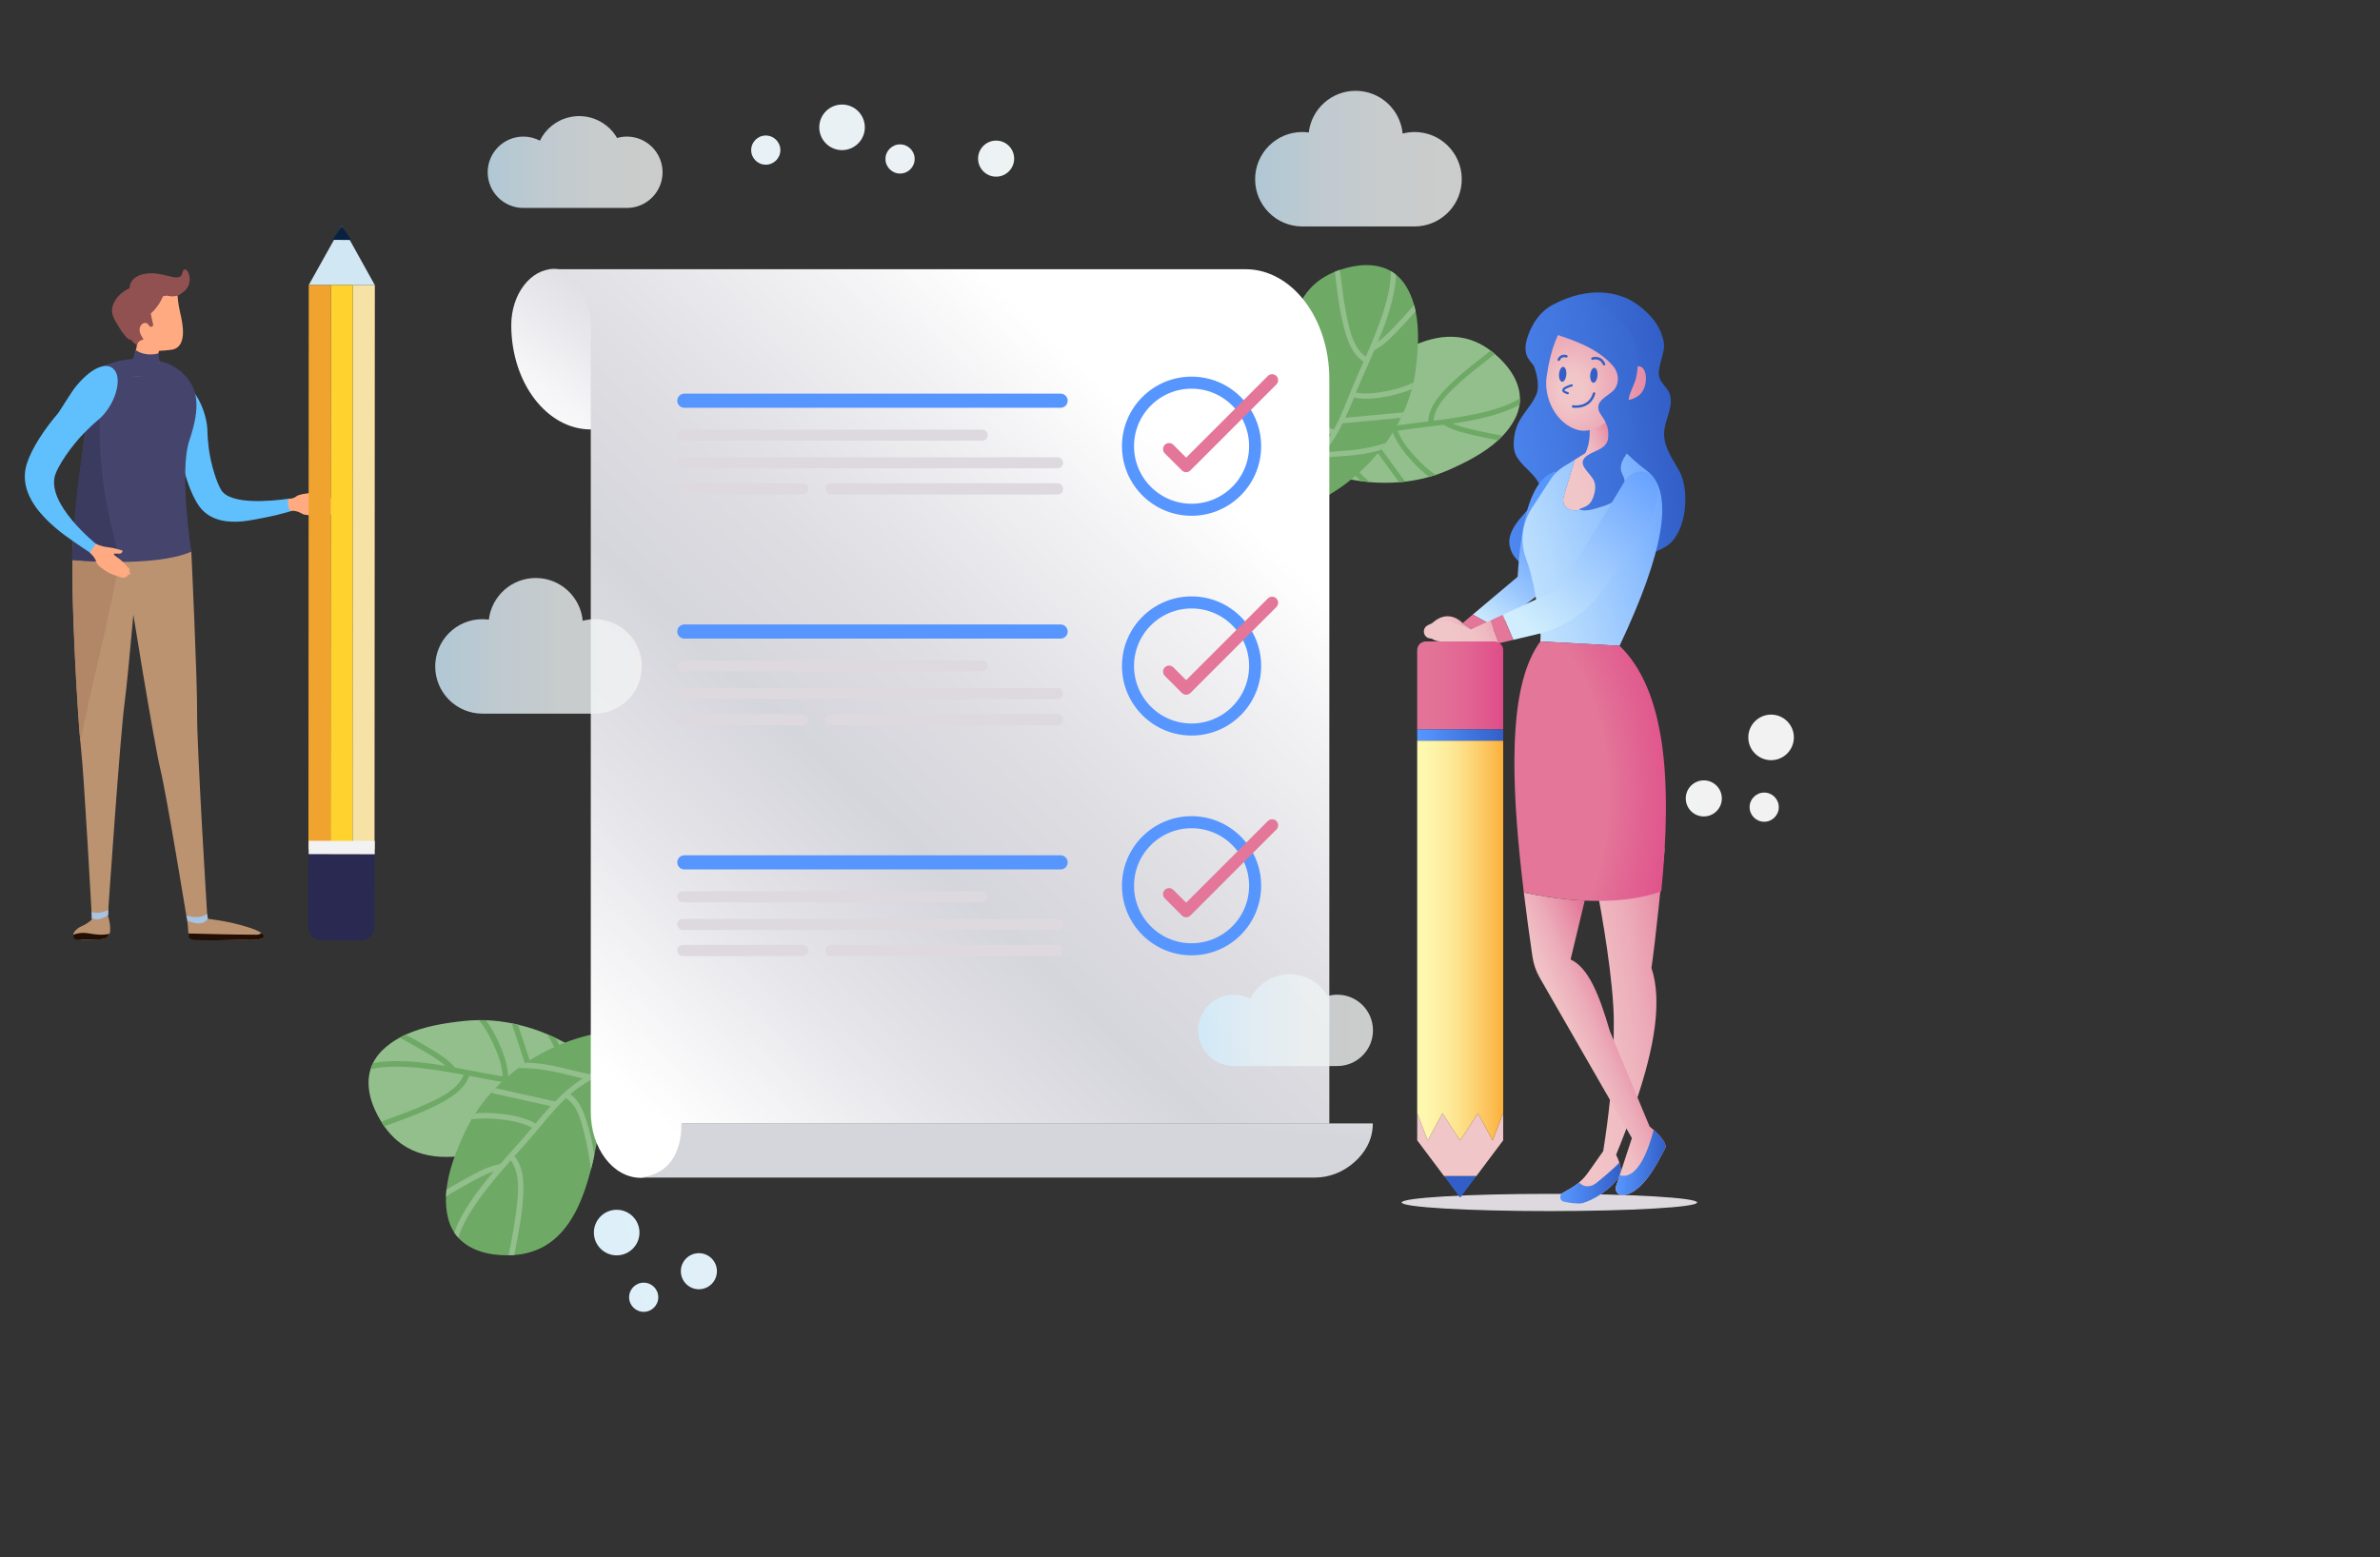 <?xml version="1.0" encoding="utf-8"?>
<!-- Generator: Adobe Illustrator 16.0.0, SVG Export Plug-In . SVG Version: 6.00 Build 0)  -->
<!DOCTYPE svg PUBLIC "-//W3C//DTD SVG 1.1//EN" "http://www.w3.org/Graphics/SVG/1.1/DTD/svg11.dtd">
<svg version="1.1" id="Layer_1" xmlns="http://www.w3.org/2000/svg" xmlns:xlink="http://www.w3.org/1999/xlink" x="0px" y="0px"
	 width="698.965px" height="457.477px" viewBox="0 0 698.965 457.477" enable-background="new 0 0 698.965 457.477"
	 xml:space="preserve">
<rect x="0" y="0" width="698.965" height="457.477" fill="#333333" stroke="none"/>
<g>
	<g>
		<g>
			<path fill="#BC9371" d="M22.856,272.736c0.773-0.627,1.973-0.908,2.763-1.538c0.388-0.31,1.283-0.834,1.323-1.18
				c0.067-0.562,0.103-1.314-0.04-2.53c1.759,0.208,3.279-0.062,4.888-0.747c-0.004,0.477-0.043,1.914-0.04,2.371
				c0.23,1.064,0.372,1.223,0.494,2.284c0.142,1.23,0.35,2.769-0.582,3.76c-0.692,0.736-1.807,0.807-2.817,0.8
				c-1.126-0.007-4.184,0.16-4.544,0.125C23.206,275.975,19.563,275.41,22.856,272.736z"/>
			<path fill="#230E04" d="M32.163,274.331c-0.109,0.3-0.27,0.58-0.501,0.826c-0.692,0.736-1.807,0.807-2.817,0.8
				c-1.126-0.007-5.772,0.126-6.134,0.091c-0.768-0.075-1.194-0.342-1.199-1.434C25.531,273.07,27.349,275.327,32.163,274.331z"/>
			<path fill="#BC9371" d="M40.926,160.192c0,0-3.042,36.628-4.347,46.379c-1.308,9.751-4.787,60.766-4.787,60.766l-2.388,1.373
				l-2.487-0.325c0,0-2.235-40.725-3.133-48.578c-0.896-7.853-3.431-49.676-2.2-62.615
				C22.329,149.342,34.987,133.918,40.926,160.192z"/>
			<path fill="#B28767" d="M23.622,218.215c-0.926-9.852-2.818-42.731-2.259-57.577l13.474,3.666
				C34.74,171.038,25.689,205.876,23.622,218.215z"/>
			<path fill="#BC9371" d="M54.955,270.271c0.438,0.118,0.87,0.207,1.264,0.27c1.619,0.256,3.422-0.036,4.787-0.957
				c0.031,0.219,0.049,0.349,0.049,0.349s5.949,0.57,12.028,2.531c6.079,1.962,6.408,4.087-1.864,3.616
				c-14.899,0.329-15.935,0.376-15.98-3.318C55.229,272.086,55.088,271.195,54.955,270.271z"/>
			<path fill="#230E04" d="M75.449,274.586c0.564,0,0.996-0.203,1.3-0.515c1.934,1.331,0.451,2.348-5.53,2.008
				c-7.396,0.163-12.496,0.335-14.635-0.063c-1.495-0.279-0.97-0.877-1.203-1.783C62.068,274.384,68.75,274.582,75.449,274.586z"/>
			<path fill="#BC9371" d="M56.19,162.068c0,0,1.788,37.819,1.699,47.656c-0.09,9.836,2.959,59.046,2.959,59.046l-3.063,1.426
				l-2.998-0.791c0,0-5.806-35.62-7.667-43.3c-1.861-7.682-8.612-49.063-9.724-56.87C36.284,161.43,47.045,136.73,56.19,162.068z"/>
			<path fill="#A7C4E4" d="M60.844,268.469c0.099,0.66,0.175,1.203,0.2,1.389c-1.287,2.071-3.932,1.487-6.071,0.54
				c-0.034-0.234-0.202-1.145-0.237-1.381C56.844,269.452,59.07,269.827,60.844,268.469z"/>
			<path fill="#A7C4E4" d="M31.792,267.337c0.001,0.123-0.044,1.37-0.042,1.493c0,0-2.18,1.655-4.031,1.159
				c-0.262-0.07-0.519-0.164-0.776-0.252c-0.038-0.355-0.007-1.411-0.04-1.785C28.558,268.452,30.29,268.046,31.792,267.337z"/>
		</g>
		<path fill="#60C0FD" d="M85.351,146.696c-0.012-0.149-0.144-0.256-0.292-0.234c-5.745,0.847-17.378,1.835-20.071-2.464
			c-1.28-2.041-3.048-7.339-3.704-12.493c-0.239-2.004-0.375-4.027-0.366-4.489c0.109-5.279-3.495-13.442-6.935-13.842
			c-3.074-0.357-4.859,5.648-3.475,12.517c0.388,1.931,1.541,4.936,2.573,8.057c0.008,0.033,0.017,0.066,0.024,0.1
			c0.991,5.35,2.82,11.091,5.198,14.585c0.58,0.852,1.279,1.622,2.082,2.27c1.697,1.366,3.792,2.11,5.935,2.404
			c2.222,0.305,4.491,0.164,6.699-0.184c2.101-0.332,7.756-1.404,9.786-2.032c0.594-0.183,2.01-0.535,2.755-0.764
			c0.122-0.037,0.196-0.159,0.178-0.285C85.579,148.793,85.437,147.742,85.351,146.696z"/>
		<path fill="#45446C" d="M23.994,134.525c3.066-22.111,1.119-24.208,5.801-26.762c7.377-3.262,13.974-2.663,19.194-1.086
			c2.228,0.905,3.694,2.033,4.71,2.993c4.548,4.296,5.264,9.843,1.919,19.697c-3.081,9.084,0.572,32.701,0.572,32.701
			c-11.065,4.823-35.022,2.422-35.022,2.422S21.701,151.065,23.994,134.525z"/>
		<path fill="#3B3B60" d="M33.869,159.467c-1.322-5.496-2.622-10.992-3.403-16.598c-0.829-5.95-1.209-11.949-1.225-17.956
			c-0.012-4.044-0.398-8.29-0.08-12.398c-1.874,3.181-3.186,9.106-5.167,22.009c-2.536,16.525-2.826,29.965-2.826,29.965
			s6.428,0.643,14.162,0.594C34.8,163.224,34.321,161.348,33.869,159.467z"/>
		<path fill="#FFAA81" d="M52.156,86.829c0,0,0.054,1.984,0.742,4.954c0.689,2.972,2.41,10.367-2.68,10.989
			c-5.091,0.623-7.543,0.319-8.768-0.89c-1.227-1.208-6.094-8.738-4.161-12.89C39.222,84.841,47.783,77.925,52.156,86.829z"/>
		<path fill="#915151" d="M52.506,83.414c-0.724-0.635-1.859-1.059-2.76-1.382c-0.659-0.237-1.332-0.403-2.011-0.497
			c-2.744-0.555-5.909-0.026-8.119,1.406c-0.692,0.449-1.319,1.055-1.466,1.697c-0.419,0.313-0.815,0.659-1.169,1.06
			c-1.725,1.957-2.17,4.788-1.766,7.365c0.597,3.804,2.948,7.296,6.249,9.279c0.229,0.137,0.479,0.271,0.738,0.308
			c0.451-0.203,0.818-0.497,0.816-1.066c-0.001-0.224-0.041-0.452-0.099-0.68c-0.33-0.137-0.604-0.415-0.709-0.869
			c-0.183-0.787-0.896-1.522-1.121-2.369c-0.233-0.874-0.028-2.116,0.839-2.591c0.376-0.206,0.808-0.295,1.209-0.11
			c0.452,0.209,0.516,0.726,0.89,0.962c0.27,0.17,0.787,0.006,0.905-0.267c0.131-0.308-0.127-0.961-0.181-1.281
			c-0.331-1.966-1.459-4.614,0.394-6.17c0.903-0.76,2.251-1.095,3.386-1.306c0.673-0.124,1.191,0.146,1.855,0.16
			c0.824,0.017,2.378-0.11,2.841-0.943C53.689,85.294,53.15,83.981,52.506,83.414z"/>
		<path fill="#FFAA81" d="M39.182,105.598c0.337-0.883,0.471-1.833,0.72-2.723c0.193-0.692,0.252-1.486,0.613-2.136
			c0.463-0.835,1.415-0.904,2.271-1.094c1.645-0.365,4.102-0.386,4.284,1.4c0.144,1.414-1.355,3.596-0.352,4.875v3.236
			c-2.363,1.008-4.988,1.499-7.537,1.4V105.598z"/>
		<path fill="#45446C" d="M36.662,108.729c0.175-0.35,0.547-0.595,0.835-0.886c0.09-0.091,0.168-0.188,0.24-0.289
			c0.524-0.502,0.88-1.138,1.104-1.795c0.003-0.005,0.008-0.008,0.01-0.013c0.286-0.538,0.902-2.287,1.05-2.871
			c2.739,1.887,6.068,1.165,6.707,0.877c-0.102,0.633,0.563,5.522,0.563,5.522c-2.548,1.023-5.345,1.511-8.062,1.378
			c-0.659-0.032-1.342-0.109-1.869-0.429C36.712,109.903,36.39,109.272,36.662,108.729z"/>
		<path fill="#915151" d="M55.185,79.861c-0.206-0.39-0.585-0.798-1.012-0.688c-0.596,0.153-0.527,1.012-0.796,1.565
			c-0.444,0.915-1.753,0.854-2.744,0.624c-1.666-0.387-3.32-0.858-5.022-1.031c-2.531-0.259-6.377,0.316-7.354,3.144
			c-0.157,0.456-0.199,0.842-0.151,1.171c-2.076,0.916-3.886,2.483-4.761,4.561c-0.316,0.749-0.508,1.563-0.446,2.373
			c0.09,1.195,0.709,2.277,1.315,3.312c0.953,1.634,1.93,3.293,3.32,4.577c0.137,0.125,0.287,0.252,0.471,0.273
			c0.579,0.067,0.7-0.776,0.722-1.358c0.055-1.497,1.034-2.813,2.173-3.787c1.139-0.973,2.467-1.708,3.595-2.695
			c1.153-1.011,3.006-3.386,3.521-5.452c1.449,0.191,2.928,0.466,4.325,0.069c1.33-0.377,2.468-1.379,3.011-2.649
			C55.894,82.597,55.831,81.083,55.185,79.861z"/>
		<path fill="#FFAA81" d="M100.28,148.649c-0.111-0.232-0.418-0.412-0.754-0.554c-0.002-0.016-0.004-0.032-0.007-0.047
			c0.06-0.011,0.121-0.024,0.177-0.052c0.174-0.085,0.288-0.281,0.196-0.47c-0.156-0.329-0.701-0.55-1.171-0.709
			c-0.26-0.157-0.543-0.241-0.814-0.313l-2.047-0.542c-0.077-0.023-0.157-0.044-0.237-0.063l-1.128-0.298
			c0.137-0.288,1.783-0.846,0.704-2.163c-2.155,1.754-6.524,1.199-8.18,2.371c-0.018-0.029-0.474,0.587-1.881,0.702
			c-1.031,0.084-0.523,2.473-0.08,3.207c0.107,0.177,0.208,0.354,0.415,0.343c2.148-0.104,3.265,0.991,3.813,1.106
			c1.65,0.344,4.836,0.45,7.4,0.06c0.735-0.034,1.466-0.148,2.158-0.392c0.145-0.05,0.291-0.108,0.398-0.217
			c0.136-0.138,0.179-0.359,0.033-0.508c-0.019-0.019-0.045-0.031-0.066-0.047c0.041-0.001,0.084-0.001,0.126-0.003
			c0.15-0.01,0.309-0.027,0.44-0.102c0.169-0.095,0.271-0.297,0.17-0.48c-0.061-0.108-0.167-0.202-0.297-0.284
			c0.148-0.001,0.301-0.01,0.435-0.076C100.259,149.033,100.372,148.837,100.28,148.649z"/>
		<path fill="#60C0FD" d="M33.929,109.154c1.981,3.429-0.837,10.979-5.535,14.565c-0.411,0.313-2.091,1.852-3.685,3.468c0,0,0,0,0,0
			c-4.069,4.201-7.513,9.519-8.434,12.115c-3.059,8.62,12.186,20.71,12.186,20.71s0.711,0.68,1.462,1.802
			c0.96,1.433,0.948,3.414-0.202,2.683c-1.622-1.029-3.729-2.393-5.687-3.756c-4.164-2.901-19.947-12.43-16.17-24.46
			c1.453-4.631,5.263-10.336,9.291-14.988c2.047-3.14,3.911-6.317,5.346-8.031C27.58,107.2,32.161,106.092,33.929,109.154z"/>
		<path fill="#FFAA81" d="M28.155,159.73c0,0,1.28,0.773,3.359,0.998c2.081,0.225,4.087,0.892,4.498,1.048
			c0,0-0.109,0.618-0.487,0.788c-0.379,0.17-2.092,0.054-2.092,0.054s0.025,0.185,0.115,0.46c2.611,1.813,3.515,2.853,3.81,3.408
			c0.33,0.252,0.608,0.519,0.715,0.729c0.099,0.194,0.04,0.482-0.166,0.548c0.155,0.178,0.267,0.394,0.324,0.624
			c0.021,0.088,0.034,0.183,0.001,0.267c-0.086,0.22-0.543,0.18-0.775,0.141c0.101,0.177,0.113,0.452-0.074,0.531
			c-0.188,0.079-0.402,0.046-0.604,0.014c0.145,0.166,0.048,0.409-0.325,0.402c-0.485-0.008-1.291-0.227-1.64-0.387
			c-0.187-0.086-0.577-0.176-0.907-0.309c-0.756-0.211-1.519-0.528-2.086-0.858c-1.233-0.72-3.262-1.992-3.6-3.25
			c-0.339-1.258-1.845-2.583-1.845-2.583L28.155,159.73z"/>
	</g>
	<g>
		<polygon fill="#D1E7F4" points="110.085,83.766 100.402,66.333 90.67,83.733 		"/>
		<polygon fill="#092140" points="103.152,70.489 100.402,66.333 97.639,70.479 		"/>
		<path fill="#292951" d="M94.56,244.483l11.471,0.02c2.185,0.004,3.968,1.794,3.966,3.978l-0.041,23.815
			c-0.004,2.185-1.793,3.969-3.979,3.965l-11.472-0.02c-2.184-0.004-3.968-1.794-3.964-3.978l0.041-23.815
			C90.584,246.263,92.375,244.479,94.56,244.483z"/>
		<polygon fill="#F7E2A6" points="103.613,83.755 103.522,249.498 109.993,249.508 110.085,83.766 		"/>
		<polygon fill="#FFD22E" points="97.142,83.744 97.052,249.487 103.522,249.498 103.613,83.755 		"/>
		<polygon fill="#F0A32F" points="90.67,83.733 90.579,249.476 97.052,249.487 97.142,83.744 		"/>
		
			<rect x="90.581" y="247.049" transform="matrix(-1 -0.002 0.002 -1 200.143 498.186)" fill="#F2F2F2" width="19.414" height="3.915"/>
	</g>
</g>
<g>
	<g>
		<g>
			<g>
				<path fill="#92BF8C" d="M371.127,128.458l3.196-2.848l1.528-1.36l5.114-4.553c2.236,0.016,4.325-0.355,6.309-0.998
					c0.714-0.234,1.419-0.502,2.107-0.802c4.701-2.036,8.841-5.481,13.016-8.619c1.116-0.837,2.236-1.655,3.37-2.414
					c0.017-0.012,0.037-0.026,0.055-0.038c6.951-4.658,15.481-9.329,24.146-7.49c2.855,0.606,5.5,1.916,7.819,3.671
					c0.146,0.109,0.289,0.22,0.43,0.334c0.271,0.215,0.54,0.435,0.804,0.659c4.072,3.462,7.257,7.982,7.36,12.954
					c0.017,0.625-0.018,1.261-0.111,1.899c-0.192,1.407-0.645,2.836-1.402,4.283c-0.938,1.793-2.144,3.409-3.532,4.871
					c-0.433,0.461-0.887,0.904-1.354,1.333c-4.132,3.785-9.482,6.483-14.38,8.662c-1.277,0.567-2.576,1.07-3.903,1.504
					c-0.625,0.212-1.263,0.406-1.901,0.584c-2.328,0.655-4.717,1.12-7.132,1.407c-0.595,0.069-1.194,0.128-1.79,0.175
					c-2.858,0.23-5.748,0.216-8.629-0.035c-0.869-0.075-1.734-0.172-2.602-0.292C389.068,139.913,378.825,135.377,371.127,128.458z"
					/>
			</g>
			<path fill="#6EAA66" d="M374.323,125.61l1.528-1.36c2.001,0.233,4.008,0.423,6.015,0.628c0.028-0.141,0.101-0.28,0.235-0.403
				c1.782-1.628,3.901-3.543,5.173-5.776c0.714-0.234,1.419-0.502,2.107-0.802c-1.048,2.791-3.468,5.184-5.629,7.175
				c2.498,0.267,4.994,0.573,7.475,1.018c1.685,0.3,3.366,0.433,5.039,0.45c-0.945-3.368,0.772-7.181,2.18-10.159
				c1.158-2.454,2.517-4.801,3.951-7.103c1.116-0.837,2.236-1.655,3.37-2.414c-0.019,0.041-0.039,0.084-0.067,0.125
				c-1.876,2.895-3.718,5.814-5.278,8.89c-1.497,2.944-3.636,7.046-2.607,10.44c0.024,0.071,0.032,0.135,0.036,0.198
				c4.558-0.144,9.088-1.045,13.64-1.697c2.649-0.38,5.313-0.696,7.971-1.022c0.081-4.957,4.768-9.37,8.1-12.456
				c3.237-2.995,6.794-5.587,10.227-8.335c0.146,0.109,0.289,0.22,0.43,0.334c0.271,0.215,0.54,0.435,0.804,0.659
				c-3.118,2.499-6.352,4.855-9.338,7.519c-3.279,2.921-8.37,7.243-8.655,12.084c1.397-0.178,2.793-0.359,4.187-0.562
				c5.16-0.757,10.375-1.646,15.319-3.338c1.835-0.629,4.075-1.467,5.848-2.75c0.017,0.625-0.018,1.261-0.111,1.899
				c-1.607,0.96-3.397,1.667-4.984,2.228c-4.756,1.68-9.69,2.626-14.671,3.341c2.489,1.096,5.333,1.644,7.906,2.227
				c2.26,0.512,4.529,0.975,6.814,1.358c-0.433,0.461-0.887,0.904-1.354,1.333c-1.976-0.353-3.942-0.756-5.894-1.198
				c-3.313-0.749-6.986-1.47-9.938-3.24c-0.058-0.036-0.107-0.079-0.152-0.121c-1.15,0.148-2.304,0.29-3.454,0.428
				c-0.071,0.02-0.146,0.03-0.225,0.028c-3.194,0.387-6.388,0.764-9.545,1.259c-0.099,0.017-0.193,0.031-0.289,0.046
				c1.118,3.014,3.306,5.692,5.468,8.008c1.687,1.803,3.59,3.629,5.745,4.955c-0.625,0.212-1.263,0.406-1.901,0.584
				c-1.83-1.292-3.479-2.87-4.974-4.47c-2.39-2.562-4.701-5.501-5.896-8.837c-2.147,0.333-4.264,0.64-6.372,0.859
				c3.359,4.625,6.719,9.25,10.11,13.854c-0.595,0.069-1.194,0.128-1.79,0.175c-3.387-4.609-6.752-9.234-10.11-13.864
				c-3.337,0.261-6.676,0.253-10.112-0.274c1.683,2.296,3.238,4.683,4.955,6.955c1.977,2.611,4.188,4.995,6.639,7.148
				c-0.869-0.075-1.734-0.172-2.602-0.292c-1.734-1.653-3.352-3.427-4.832-5.349c-2.104-2.732-3.95-5.651-6.04-8.397
				c-0.095-0.125-0.142-0.255-0.16-0.385C383.876,126.466,379.078,126.176,374.323,125.61z"/>
		</g>
		<g>
			<g>
				<path fill="#6EAA66" d="M379.71,150.124l-0.808-4.204l-0.385-2.009l-1.289-6.725c1.16-1.912,1.911-3.896,2.376-5.928
					c0.165-0.733,0.296-1.476,0.391-2.221c0.661-5.08-0.176-10.4-0.731-15.594c-0.147-1.387-0.275-2.768-0.346-4.13
					c-0.001-0.021-0.003-0.045-0.004-0.066c-0.438-8.357-0.077-18.075,5.94-24.573c1.984-2.142,4.465-3.742,7.16-4.834
					c0.168-0.07,0.337-0.136,0.507-0.198c0.322-0.122,0.649-0.24,0.978-0.353c5.06-1.723,10.573-2.141,14.896,0.318
					c0.545,0.306,1.073,0.661,1.574,1.069c1.109,0.886,2.104,2.006,2.959,3.398c1.06,1.725,1.829,3.588,2.372,5.53
					c0.174,0.607,0.322,1.225,0.45,1.846c1.134,5.488,0.708,11.465,0.069,16.787c-0.167,1.387-0.401,2.76-0.708,4.122
					c-0.139,0.646-0.299,1.292-0.474,1.932c-0.631,2.334-1.455,4.624-2.447,6.845c-0.245,0.546-0.502,1.09-0.767,1.627
					c-1.267,2.572-2.761,5.046-4.452,7.392c-0.51,0.708-1.037,1.401-1.584,2.084C398.74,140.587,389.597,147.059,379.71,150.124z"/>
			</g>
			<path fill="#92BF8C" d="M378.902,145.919l-0.385-2.009c1.227-1.598,2.418-3.225,3.622-4.843
				c-0.106-0.096-0.189-0.229-0.226-0.409c-0.485-2.365-1.044-5.166-2.31-7.402c0.165-0.733,0.296-1.476,0.391-2.221
				c1.859,2.33,2.675,5.635,3.277,8.51c1.51-2.008,3.052-3.995,4.704-5.896c1.121-1.293,2.097-2.669,2.969-4.097
				c-3.377-0.914-5.771-4.344-7.607-7.078c-1.513-2.252-2.833-4.621-4.074-7.033c-0.147-1.387-0.275-2.768-0.346-4.13
				c0.025,0.037,0.052,0.077,0.073,0.122c1.523,3.094,3.087,6.172,4.929,9.089c1.761,2.793,4.188,6.732,7.629,7.589
				c0.074,0.015,0.133,0.041,0.189,0.071c2.212-3.988,3.759-8.339,5.532-12.583c1.031-2.47,2.125-4.918,3.207-7.368
				c-4.215-2.61-5.604-8.896-6.546-13.339c-0.913-4.314-1.315-8.697-1.917-13.053c0.168-0.07,0.337-0.136,0.507-0.198
				c0.322-0.122,0.649-0.24,0.978-0.353c0.548,3.958,0.914,7.943,1.671,11.872c0.829,4.313,1.932,10.899,5.942,13.625
				c0.563-1.292,1.123-2.583,1.662-3.883c1.995-4.819,3.904-9.753,4.984-14.866c0.4-1.898,0.828-4.251,0.636-6.43
				c0.545,0.306,1.073,0.661,1.574,1.069c0.001,1.872-0.311,3.771-0.642,5.421c-0.995,4.946-2.711,9.667-4.649,14.311
				c2.217-1.576,4.145-3.737,5.965-5.648c1.597-1.678,3.157-3.39,4.657-5.155c0.174,0.607,0.322,1.225,0.45,1.846
				c-1.314,1.516-2.669,2.998-4.049,4.447c-2.34,2.462-4.842,5.246-7.874,6.874c-0.06,0.031-0.122,0.052-0.182,0.069
				c-0.463,1.064-0.932,2.126-1.402,3.185c-0.02,0.071-0.05,0.142-0.091,0.208c-1.305,2.941-2.617,5.876-3.811,8.842
				c-0.036,0.093-0.072,0.183-0.109,0.272c3.162,0.583,6.582,0.078,9.68-0.592c2.412-0.524,4.955-1.223,7.199-2.395
				c-0.139,0.646-0.299,1.292-0.474,1.932c-2.048,0.909-4.247,1.517-6.388,1.98c-3.424,0.74-7.133,1.218-10.609,0.535
				c-0.815,2.016-1.636,3.99-2.528,5.913c5.693-0.515,11.387-1.029,17.078-1.583c-0.245,0.546-0.502,1.09-0.767,1.627
				c-5.693,0.546-11.39,1.065-17.087,1.577c-1.485,2.999-3.203,5.862-5.417,8.543c2.834-0.269,5.681-0.381,8.512-0.692
				c3.255-0.359,6.436-1.037,9.54-2.037c-0.51,0.708-1.037,1.401-1.584,2.084c-2.309,0.643-4.66,1.122-7.069,1.408
				c-3.424,0.408-6.877,0.497-10.306,0.884c-0.155,0.017-0.292-0.009-0.413-0.06C384.532,138.155,381.825,142.126,378.902,145.919z"
				/>
		</g>
	</g>
	<g>
		<g>
			<g>
				<path fill="#92BF8C" d="M187.481,326.934l-4.101,1.813l-1.96,0.865l-6.56,2.895c-2.224-0.732-4.425-1.033-6.608-1.031
					c-0.786,0.004-1.575,0.045-2.358,0.123c-5.338,0.52-10.571,2.623-15.74,4.41c-1.381,0.477-2.761,0.932-4.134,1.324
					c-0.021,0.006-0.045,0.014-0.066,0.02c-8.425,2.41-18.427,4.324-26.472-0.291c-2.651-1.521-4.866-3.676-6.615-6.17
					c-0.109-0.154-0.217-0.313-0.32-0.471c-0.2-0.301-0.398-0.605-0.59-0.914c-2.946-4.759-4.668-10.288-3.175-15.275
					c0.184-0.629,0.423-1.251,0.721-1.857c0.645-1.341,1.554-2.619,2.773-3.819c1.511-1.486,3.231-2.709,5.086-3.719
					c0.578-0.321,1.174-0.617,1.777-0.894c5.334-2.446,11.534-3.416,17.114-4.015c1.455-0.155,2.911-0.239,4.373-0.245
					c0.691-0.011,1.389,0,2.083,0.028c2.53,0.096,5.061,0.398,7.561,0.889c0.614,0.123,1.23,0.257,1.84,0.401
					c2.923,0.688,5.798,1.631,8.589,2.806c0.842,0.354,1.673,0.729,2.499,1.127C173.279,309.756,182.031,317.566,187.481,326.934z"
					/>
			</g>
			<path fill="#6EAA66" d="M183.381,328.747l-1.96,0.865c-1.919-0.875-3.858-1.709-5.792-2.559c-0.073,0.131-0.19,0.248-0.364,0.326
				c-2.3,1.051-5.026,2.279-7.012,4.096c-0.786,0.004-1.575,0.045-2.358,0.123c1.941-2.445,5.123-4.053,7.915-5.344
				c-2.403-1.068-4.793-2.175-7.123-3.415c-1.582-0.841-3.216-1.513-4.877-2.066c-0.14,3.66-3.077,6.909-5.436,9.424
				c-1.943,2.074-4.051,3.977-6.22,5.811c-1.381,0.477-2.761,0.932-4.134,1.324c0.031-0.035,0.066-0.072,0.107-0.104
				c2.799-2.283,5.572-4.602,8.116-7.166c2.438-2.453,5.886-5.854,5.952-9.568c-0.002-0.079,0.011-0.145,0.027-0.209
				c-4.589-1.32-9.394-1.877-14.14-2.689c-2.763-0.473-5.519-1.013-8.272-1.541c-1.673,4.913-7.762,7.808-12.073,9.812
				c-4.188,1.947-8.566,3.387-12.871,5.023c-0.109-0.154-0.217-0.313-0.32-0.471c-0.2-0.301-0.398-0.605-0.59-0.914
				c3.911-1.49,7.891-2.799,11.723-4.496c4.206-1.858,10.669-4.53,12.508-9.264c-1.45-0.271-2.898-0.539-4.353-0.785
				c-5.387-0.902-10.87-1.691-16.342-1.594c-2.03,0.038-4.532,0.154-6.711,0.863c0.184-0.629,0.423-1.251,0.721-1.857
				c1.911-0.441,3.922-0.57,5.684-0.619c5.28-0.147,10.501,0.495,15.695,1.382c-2.129-1.892-4.787-3.351-7.165-4.76
				c-2.087-1.235-4.201-2.426-6.354-3.541c0.578-0.321,1.174-0.617,1.777-0.894c1.855,0.985,3.687,2.02,5.489,3.087
				c3.063,1.81,6.491,3.708,8.864,6.42c0.046,0.055,0.082,0.113,0.113,0.17c1.194,0.222,2.389,0.451,3.579,0.683
				c0.078,0.003,0.156,0.018,0.233,0.044c3.308,0.641,6.611,1.29,9.918,1.812c0.104,0.015,0.203,0.03,0.303,0.047
				c-0.146-3.363-1.466-6.734-2.878-9.738c-1.102-2.338-2.412-4.77-4.135-6.783c0.691-0.011,1.389,0,2.083,0.028
				c1.409,1.876,2.546,3.979,3.521,6.053c1.559,3.321,2.918,6.993,3.038,10.702c2.248,0.358,4.456,0.731,6.628,1.19
				c-1.863-5.689-3.726-11.378-5.627-17.057c0.614,0.123,1.23,0.257,1.84,0.401c1.896,5.682,3.763,11.372,5.624,17.065
				c3.409,0.812,6.734,1.892,9.991,3.521c-0.94-2.828-1.724-5.707-2.706-8.523c-1.131-3.237-2.57-6.323-4.32-9.257
				c0.842,0.354,1.673,0.729,2.499,1.127c1.198,2.205,2.24,4.492,3.099,6.884c1.22,3.398,2.122,6.9,3.323,10.309
				c0.053,0.154,0.059,0.3,0.035,0.436C174.136,324.826,178.823,326.655,183.381,328.747z"/>
		</g>
		<g>
			<g>
				<path fill="#6EAA66" d="M185.886,302.585l-0.545,4.449l-0.262,2.126l-0.876,7.117c-1.77,1.533-3.155,3.269-4.271,5.146
					c-0.4,0.678-0.77,1.376-1.104,2.088c-2.29,4.851-3.164,10.423-4.279,15.777c-0.299,1.43-0.615,2.848-0.981,4.229
					c-0.006,0.021-0.012,0.045-0.018,0.066c-2.247,8.471-5.729,18.041-13.813,22.584c-2.666,1.496-5.651,2.295-8.688,2.518
					c-0.19,0.016-0.38,0.027-0.569,0.035c-0.36,0.018-0.725,0.031-1.088,0.037c-5.596,0.092-11.226-1.264-14.743-5.102
					c-0.445-0.48-0.857-1.004-1.226-1.57c-0.821-1.24-1.453-2.678-1.858-4.338c-0.502-2.061-0.67-4.164-0.588-6.273
					c0.021-0.662,0.072-1.324,0.144-1.984c0.634-5.834,2.978-11.656,5.323-16.754c0.612-1.33,1.287-2.623,2.03-3.881
					c0.346-0.6,0.713-1.193,1.093-1.773c1.378-2.125,2.936-4.142,4.637-6.038c0.42-0.465,0.851-0.926,1.288-1.375
					c2.088-2.156,4.371-4.143,6.811-5.938c0.735-0.541,1.483-1.063,2.248-1.568C163.856,305.977,175.048,302.464,185.886,302.585z"
					/>
			</g>
			<path fill="#92BF8C" d="M185.341,307.034l-0.262,2.126c-1.735,1.199-3.445,2.438-5.165,3.664c0.075,0.13,0.114,0.289,0.093,0.479
				c-0.275,2.513-0.619,5.483-0.075,8.119c-0.4,0.678-0.77,1.376-1.104,2.088c-1.104-2.919-0.855-6.476-0.533-9.535
				c-2.148,1.517-4.323,3.002-6.582,4.367c-1.532,0.928-2.946,1.986-4.274,3.129c3.072,1.996,4.356,6.183,5.309,9.498
				c0.784,2.73,1.339,5.516,1.802,8.318c-0.299,1.43-0.615,2.848-0.981,4.229c-0.015-0.045-0.027-0.094-0.034-0.145
				c-0.525-3.574-1.095-7.143-1.993-10.643c-0.858-3.35-2.012-8.054-5.166-10.014c-0.069-0.038-0.119-0.083-0.166-0.131
				c-3.485,3.264-6.426,7.104-9.556,10.764c-1.821,2.131-3.697,4.219-5.563,6.313c3.362,3.955,2.728,10.666,2.239,15.396
				c-0.476,4.594-1.481,9.092-2.281,13.627c-0.19,0.016-0.38,0.027-0.569,0.035c-0.36,0.018-0.725,0.031-1.088,0.037
				c0.726-4.121,1.641-8.211,2.147-12.369c0.561-4.564,1.576-11.484-1.545-15.488c-0.977,1.105-1.949,2.213-2.904,3.334
				c-3.536,4.164-7.023,8.469-9.743,13.217c-1.008,1.764-2.191,3.971-2.698,6.205c-0.445-0.48-0.857-1.004-1.226-1.57
				c0.601-1.867,1.521-3.66,2.38-5.197c2.58-4.609,5.808-8.766,9.23-12.771c-2.715,0.859-5.33,2.395-7.758,3.715
				c-2.131,1.158-4.236,2.363-6.299,3.643c0.021-0.662,0.072-1.324,0.144-1.984c1.798-1.09,3.624-2.131,5.464-3.133
				c3.124-1.701,6.512-3.674,10.056-4.32c0.07-0.012,0.14-0.014,0.204-0.012c0.803-0.912,1.611-1.818,2.421-2.723
				c0.042-0.066,0.095-0.127,0.157-0.178c2.245-2.514,4.496-5.018,6.638-7.59c0.065-0.08,0.131-0.158,0.195-0.234
				c-2.963-1.598-6.534-2.193-9.837-2.52c-2.572-0.252-5.332-0.373-7.944,0.074c0.346-0.6,0.713-1.193,1.093-1.773
				c2.333-0.25,4.72-0.148,7.002,0.076c3.65,0.363,7.5,1.078,10.746,2.877c1.46-1.748,2.912-3.451,4.419-5.083
				c-5.84-1.315-11.68-2.631-17.53-3.908c0.42-0.465,0.851-0.926,1.288-1.375c5.85,1.284,11.693,2.597,17.536,3.916
				c2.443-2.512,5.075-4.813,8.143-6.774c-2.91-0.643-5.784-1.445-8.705-2.045c-3.359-0.688-6.747-1.033-10.163-1.034
				c0.735-0.541,1.483-1.063,2.248-1.568c2.508,0.101,5.006,0.379,7.499,0.867c3.543,0.693,7.014,1.714,10.555,2.43
				c0.161,0.032,0.288,0.103,0.393,0.191C177.235,312.964,181.209,309.876,185.341,307.034z"/>
		</g>
	</g>
</g>
<g>
	<linearGradient id="SVGID_1_" gradientUnits="userSpaceOnUse" x1="185.318" y1="77.891" x2="146.883" y2="128.152">
		<stop  offset="0.008" style="stop-color:#D5D5DC"/>
		<stop  offset="0.131" style="stop-color:#DCDCE2"/>
		<stop  offset="0.674" style="stop-color:#F5F5F7"/>
		<stop  offset="1" style="stop-color:#FFFFFF"/>
	</linearGradient>
	<path fill="url(#SVGID_1_)" d="M175.317,126.152h-1.831c-12.889,0-23.336-13.712-23.336-30.627l0,0
		c0-9.083,5.662-16.516,12.584-16.516l0,0c6.921,0,12.583,7.432,12.583,16.516V126.152z"/>
	<linearGradient id="SVGID_2_" gradientUnits="userSpaceOnUse" x1="167.908" y1="318.925" x2="343.988" y2="132.092">
		<stop  offset="0.038" style="stop-color:#FFFFFF"/>
		<stop  offset="0.3" style="stop-color:#E2E2E7"/>
		<stop  offset="0.468" style="stop-color:#D5D5DC"/>
		<stop  offset="0.629" style="stop-color:#DDDDE2"/>
		<stop  offset="0.876" style="stop-color:#F2F2F4"/>
		<stop  offset="1" style="stop-color:#FFFFFF"/>
	</linearGradient>
	<path fill="url(#SVGID_2_)" d="M390.402,330.102H200.371c0,0,1.126,14.693-12.175,15.914c-8.109,0-14.693-8.633-14.693-19.285
		V95.62c0-4.546-1.42-8.678-3.701-11.672c-2.28-2.994-5.43-4.858-8.893-4.858h204.899c13.588,0,24.594,14.455,24.594,32.279V330.102
		z"/>
	<linearGradient id="SVGID_3_" gradientUnits="userSpaceOnUse" x1="296.838" y1="325.685" x2="306.798" y2="228.707">
		<stop  offset="0.008" style="stop-color:#D5D5DC"/>
		<stop  offset="0.131" style="stop-color:#DCDCE2"/>
		<stop  offset="0.674" style="stop-color:#F5F5F7"/>
		<stop  offset="1" style="stop-color:#FFFFFF"/>
	</linearGradient>
	<path fill="url(#SVGID_3_)" d="M403.17,330.02c0,5.086-2.5,8.768-5.313,11.301c-3.435,3.092-7.55,4.613-11.714,4.613H187.901
		c13.301-1.221,12.174-15.914,12.174-15.914H403.17z"/>
	<g>
		<g>
			<path fill="#5796FF" d="M311.487,119.796H200.979c-1.143,0-2.077-0.934-2.077-2.076l0,0c0-1.142,0.935-2.077,2.077-2.077h110.509
				c1.142,0,2.076,0.935,2.076,2.077l0,0C313.563,118.862,312.629,119.796,311.487,119.796z"/>
			<path fill="#DDD9DF" d="M288.48,129.456h-87.959c-0.891,0-1.62-0.729-1.62-1.62l0,0c0-0.891,0.729-1.62,1.62-1.62h87.959
				c0.891,0,1.619,0.729,1.619,1.62l0,0C290.1,128.727,289.371,129.456,288.48,129.456z"/>
			<path fill="#DDD9DF" d="M310.601,137.575H200.521c-0.891,0-1.62-0.729-1.62-1.62l0,0c0-0.891,0.729-1.62,1.62-1.62h110.079
				c0.892,0,1.62,0.729,1.62,1.62l0,0C312.221,136.846,311.492,137.575,310.601,137.575z"/>
			<path fill="#DDD9DF" d="M235.762,145.266h-35.204c-0.911,0-1.656-0.745-1.656-1.656l0,0c0-0.911,0.745-1.656,1.656-1.656h35.204
				c0.911,0,1.656,0.745,1.656,1.656l0,0C237.418,144.521,236.673,145.266,235.762,145.266z"/>
			<path fill="#DDD9DF" d="M310.565,145.266h-66.512c-0.911,0-1.655-0.745-1.655-1.656l0,0c0-0.911,0.744-1.656,1.655-1.656h66.512
				c0.91,0,1.655,0.745,1.655,1.656l0,0C312.221,144.521,311.476,145.266,310.565,145.266z"/>
		</g>
		<g>
			<path fill="#5796FF" d="M311.487,187.605H200.979c-1.143,0-2.077-0.935-2.077-2.077l0,0c0-1.142,0.935-2.076,2.077-2.076h110.509
				c1.142,0,2.076,0.934,2.076,2.076l0,0C313.563,186.671,312.629,187.605,311.487,187.605z"/>
			<path fill="#DDD9DF" d="M288.48,197.265h-87.959c-0.891,0-1.62-0.729-1.62-1.62l0,0c0-0.891,0.729-1.62,1.62-1.62h87.959
				c0.891,0,1.619,0.729,1.619,1.62l0,0C290.1,196.536,289.371,197.265,288.48,197.265z"/>
			<path fill="#DDD9DF" d="M310.601,205.384H200.521c-0.891,0-1.62-0.729-1.62-1.62l0,0c0-0.891,0.729-1.62,1.62-1.62h110.079
				c0.892,0,1.62,0.729,1.62,1.62l0,0C312.221,204.655,311.492,205.384,310.601,205.384z"/>
			<path fill="#DDD9DF" d="M235.762,213.074h-35.204c-0.911,0-1.656-0.745-1.656-1.655l0,0c0-0.911,0.745-1.656,1.656-1.656h35.204
				c0.911,0,1.656,0.745,1.656,1.656l0,0C237.418,212.329,236.673,213.074,235.762,213.074z"/>
			<path fill="#DDD9DF" d="M310.565,213.074h-66.512c-0.911,0-1.655-0.745-1.655-1.655l0,0c0-0.911,0.744-1.656,1.655-1.656h66.512
				c0.91,0,1.655,0.745,1.655,1.656l0,0C312.221,212.329,311.476,213.074,310.565,213.074z"/>
		</g>
		<g>
			<path fill="#5796FF" d="M311.487,255.414H200.979c-1.143,0-2.077-0.935-2.077-2.076l0,0c0-1.142,0.935-2.076,2.077-2.076h110.509
				c1.142,0,2.076,0.935,2.076,2.076l0,0C313.563,254.479,312.629,255.414,311.487,255.414z"/>
			<path fill="#DDD9DF" d="M288.48,265.073h-87.959c-0.891,0-1.62-0.729-1.62-1.619l0,0c0-0.892,0.729-1.62,1.62-1.62h87.959
				c0.891,0,1.619,0.729,1.619,1.62l0,0C290.1,264.345,289.371,265.073,288.48,265.073z"/>
			<path fill="#DDD9DF" d="M310.601,273.193H200.521c-0.891,0-1.62-0.729-1.62-1.62l0,0c0-0.892,0.729-1.62,1.62-1.62h110.079
				c0.892,0,1.62,0.729,1.62,1.62l0,0C312.221,272.464,311.492,273.193,310.601,273.193z"/>
			<path fill="#DDD9DF" d="M235.762,280.883h-35.204c-0.911,0-1.656-0.745-1.656-1.655l0,0c0-0.91,0.745-1.655,1.656-1.655h35.204
				c0.911,0,1.656,0.745,1.656,1.655l0,0C237.418,280.138,236.673,280.883,235.762,280.883z"/>
			<path fill="#DDD9DF" d="M310.565,280.883h-66.512c-0.911,0-1.655-0.745-1.655-1.655l0,0c0-0.91,0.744-1.655,1.655-1.655h66.512
				c0.91,0,1.655,0.745,1.655,1.655l0,0C312.221,280.138,311.476,280.883,310.565,280.883z"/>
		</g>
	</g>
	<g>
		<g>
			<circle fill="none" stroke="#5796FF" stroke-width="3.542" stroke-miterlimit="10" cx="349.941" cy="131.083" r="18.668"/>
			<g>
				<path fill="#E37699" d="M348.352,138.714L348.352,138.714c-0.47,0-0.92-0.187-1.252-0.519l-5.016-5.016
					c-0.691-0.691-0.691-1.813,0-2.504s1.813-0.691,2.504,0l3.764,3.764l23.994-23.993c0.691-0.692,1.813-0.692,2.504,0
					c0.691,0.691,0.691,1.813,0,2.504l-25.246,25.246C349.271,138.527,348.821,138.714,348.352,138.714z"/>
			</g>
		</g>
		<g>
			<circle fill="none" stroke="#5796FF" stroke-width="3.542" stroke-miterlimit="10" cx="349.941" cy="195.645" r="18.668"/>
			<g>
				<path fill="#E37699" d="M348.352,204.089c-0.453,0-0.906-0.173-1.252-0.519l-5.016-5.016c-0.691-0.692-0.691-1.813,0-2.504
					c0.691-0.692,1.813-0.692,2.504,0l3.764,3.764l23.994-23.994c0.691-0.691,1.813-0.691,2.504,0s0.691,1.813,0,2.504
					l-25.246,25.246C349.258,203.917,348.805,204.089,348.352,204.089z"/>
			</g>
		</g>
		<g>
			<circle fill="none" stroke="#5796FF" stroke-width="3.542" stroke-miterlimit="10" cx="349.941" cy="260.206" r="18.668"/>
			<g>
				<path fill="#E37699" d="M348.352,269.466L348.352,269.466c-0.47,0-0.92-0.187-1.252-0.519l-5.016-5.017
					c-0.691-0.691-0.691-1.813,0-2.504c0.691-0.692,1.813-0.692,2.504,0l3.764,3.765l23.994-23.995c0.691-0.691,1.813-0.691,2.504,0
					c0.691,0.692,0.691,1.813,0,2.505l-25.246,25.246C349.271,269.279,348.821,269.466,348.352,269.466z"/>
			</g>
		</g>
	</g>
</g>
<g opacity="0.8">
	<linearGradient id="SVGID_4_" gradientUnits="userSpaceOnUse" x1="143.227" y1="47.596" x2="194.581" y2="47.596">
		<stop  offset="0.003" style="stop-color:#D0EEFD"/>
		<stop  offset="0.321" style="stop-color:#E3F0F7"/>
		<stop  offset="0.652" style="stop-color:#EEF2F3"/>
		<stop  offset="1" style="stop-color:#F2F2F2"/>
	</linearGradient>
	<path fill="url(#SVGID_4_)" d="M184.104,40.129c-1,0-1.963,0.148-2.878,0.41c-2.725-4.725-8.281-7.363-13.891-6.129
		c-3.983,0.875-7.117,3.516-8.779,6.916c-1.451-0.76-3.1-1.196-4.852-1.196c-5.787,0-10.478,4.691-10.478,10.477
		c0,5.787,4.69,10.478,10.478,10.478h30.399c5.786,0,10.478-4.691,10.478-10.478C194.581,44.82,189.89,40.129,184.104,40.129z"/>
	<linearGradient id="SVGID_5_" gradientUnits="userSpaceOnUse" x1="351.868" y1="299.678" x2="403.223" y2="299.678">
		<stop  offset="0.003" style="stop-color:#D0EEFD"/>
		<stop  offset="0.321" style="stop-color:#E3F0F7"/>
		<stop  offset="0.652" style="stop-color:#EEF2F3"/>
		<stop  offset="1" style="stop-color:#F2F2F2"/>
	</linearGradient>
	<path fill="url(#SVGID_5_)" d="M392.745,292.212c-1,0-1.963,0.148-2.878,0.41c-2.724-4.725-8.28-7.363-13.891-6.13
		c-3.983,0.876-7.116,3.517-8.779,6.916c-1.451-0.761-3.1-1.196-4.852-1.196c-5.786,0-10.478,4.691-10.478,10.478
		s4.691,10.478,10.478,10.478h30.399c5.786,0,10.478-4.691,10.478-10.478S398.531,292.212,392.745,292.212z"/>
	<linearGradient id="SVGID_6_" gradientUnits="userSpaceOnUse" x1="368.609" y1="46.602" x2="429.295" y2="46.602">
		<stop  offset="0.003" style="stop-color:#D0EEFD"/>
		<stop  offset="0.321" style="stop-color:#E3F0F7"/>
		<stop  offset="0.652" style="stop-color:#EEF2F3"/>
		<stop  offset="1" style="stop-color:#F2F2F2"/>
	</linearGradient>
	<path fill="url(#SVGID_6_)" d="M416.662,38.836c-1.638-0.147-3.229,0.012-4.733,0.405c-0.661-7.046-6.587-12.561-13.806-12.561
		c-7.109,0-12.96,5.35-13.768,12.242c-0.615-0.083-1.237-0.141-1.875-0.141c-7.661,0-13.871,6.21-13.871,13.872
		s6.21,13.872,13.871,13.872h32.941v-0.007c7.107,0.007,13.169-5.411,13.816-12.625C429.923,46.261,424.292,39.521,416.662,38.836z"
		/>
	<linearGradient id="SVGID_7_" gradientUnits="userSpaceOnUse" x1="127.815" y1="189.72" x2="188.501" y2="189.72">
		<stop  offset="0.003" style="stop-color:#D0EEFD"/>
		<stop  offset="0.321" style="stop-color:#E3F0F7"/>
		<stop  offset="0.652" style="stop-color:#EEF2F3"/>
		<stop  offset="1" style="stop-color:#F2F2F2"/>
	</linearGradient>
	<path fill="url(#SVGID_7_)" d="M175.868,181.955c-1.638-0.147-3.229,0.013-4.733,0.405c-0.661-7.046-6.587-12.561-13.806-12.561
		c-7.108,0-12.959,5.35-13.768,12.242c-0.614-0.083-1.237-0.141-1.875-0.141c-7.66,0-13.871,6.21-13.871,13.872
		s6.211,13.872,13.871,13.872h32.942v-0.008c7.107,0.008,13.168-5.411,13.815-12.624C189.129,189.38,183.499,182.64,175.868,181.955
		z"/>
</g>
<g>
	<g>
		<linearGradient id="SVGID_8_" gradientUnits="userSpaceOnUse" x1="8.585" y1="89.644" x2="466.753" y2="-10.62">
			<stop  offset="0.003" style="stop-color:#D0EEFD"/>
			<stop  offset="0.321" style="stop-color:#E3F0F7"/>
			<stop  offset="0.652" style="stop-color:#EEF2F3"/>
			<stop  offset="1" style="stop-color:#F2F2F2"/>
		</linearGradient>
		<circle fill="url(#SVGID_8_)" cx="247.293" cy="37.406" r="6.693"/>
		<linearGradient id="SVGID_9_" gradientUnits="userSpaceOnUse" x1="12.6" y1="107.864" x2="470.722" y2="7.61">
			<stop  offset="0.003" style="stop-color:#D0EEFD"/>
			<stop  offset="0.321" style="stop-color:#E3F0F7"/>
			<stop  offset="0.652" style="stop-color:#EEF2F3"/>
			<stop  offset="1" style="stop-color:#F2F2F2"/>
		</linearGradient>
		<circle fill="url(#SVGID_9_)" cx="292.542" cy="46.601" r="5.298"/>
		<linearGradient id="SVGID_10_" gradientUnits="userSpaceOnUse" x1="11.319" y1="102.069" x2="469.461" y2="1.811">
			<stop  offset="0.003" style="stop-color:#D0EEFD"/>
			<stop  offset="0.321" style="stop-color:#E3F0F7"/>
			<stop  offset="0.652" style="stop-color:#EEF2F3"/>
			<stop  offset="1" style="stop-color:#F2F2F2"/>
		</linearGradient>
		<circle fill="url(#SVGID_10_)" cx="264.334" cy="46.7" r="4.286"/>
		<linearGradient id="SVGID_11_" gradientUnits="userSpaceOnUse" x1="8.96" y1="91.354" x2="467.128" y2="-8.91">
			<stop  offset="0.003" style="stop-color:#D0EEFD"/>
			<stop  offset="0.321" style="stop-color:#E3F0F7"/>
			<stop  offset="0.652" style="stop-color:#EEF2F3"/>
			<stop  offset="1" style="stop-color:#F2F2F2"/>
		</linearGradient>
		<circle fill="url(#SVGID_11_)" cx="224.896" cy="44.099" r="4.287"/>
	</g>
	<g>
		<linearGradient id="SVGID_12_" gradientUnits="userSpaceOnUse" x1="58.493" y1="317.65" x2="516.645" y2="217.39">
			<stop  offset="0.003" style="stop-color:#D0EEFD"/>
			<stop  offset="0.321" style="stop-color:#E3F0F7"/>
			<stop  offset="0.652" style="stop-color:#EEF2F3"/>
			<stop  offset="1" style="stop-color:#F2F2F2"/>
		</linearGradient>
		<circle fill="url(#SVGID_12_)" cx="520.137" cy="216.625" r="6.693"/>
		<linearGradient id="SVGID_13_" gradientUnits="userSpaceOnUse" x1="61.317" y1="330.634" x2="519.488" y2="230.37">
			<stop  offset="0.003" style="stop-color:#D0EEFD"/>
			<stop  offset="0.321" style="stop-color:#E3F0F7"/>
			<stop  offset="0.652" style="stop-color:#EEF2F3"/>
			<stop  offset="1" style="stop-color:#F2F2F2"/>
		</linearGradient>
		<circle fill="url(#SVGID_13_)" cx="500.378" cy="234.551" r="5.298"/>
		<linearGradient id="SVGID_14_" gradientUnits="userSpaceOnUse" x1="62.613" y1="336.8" x2="520.834" y2="236.524">
			<stop  offset="0.003" style="stop-color:#D0EEFD"/>
			<stop  offset="0.321" style="stop-color:#E3F0F7"/>
			<stop  offset="0.652" style="stop-color:#EEF2F3"/>
			<stop  offset="1" style="stop-color:#F2F2F2"/>
		</linearGradient>
		<circle fill="url(#SVGID_14_)" cx="518.115" cy="237.12" r="4.287"/>
	</g>
	<g>
		<linearGradient id="SVGID_15_" gradientUnits="userSpaceOnUse" x1="73.371" y1="385.671" x2="531.532" y2="285.409">
			<stop  offset="0.003" style="stop-color:#D0EEFD"/>
			<stop  offset="0.321" style="stop-color:#E3F0F7"/>
			<stop  offset="0.652" style="stop-color:#EEF2F3"/>
			<stop  offset="1" style="stop-color:#F2F2F2"/>
		</linearGradient>
		<circle fill="url(#SVGID_15_)" cx="181.109" cy="362.093" r="6.694"/>
		<linearGradient id="SVGID_16_" gradientUnits="userSpaceOnUse" x1="76.86" y1="401.544" x2="534.967" y2="301.294">
			<stop  offset="0.003" style="stop-color:#D0EEFD"/>
			<stop  offset="0.321" style="stop-color:#E3F0F7"/>
			<stop  offset="0.652" style="stop-color:#EEF2F3"/>
			<stop  offset="1" style="stop-color:#F2F2F2"/>
		</linearGradient>
		<circle fill="url(#SVGID_16_)" cx="205.251" cy="373.447" r="5.298"/>
		<linearGradient id="SVGID_17_" gradientUnits="userSpaceOnUse" x1="77.7" y1="405.461" x2="535.865" y2="305.198">
			<stop  offset="0.003" style="stop-color:#D0EEFD"/>
			<stop  offset="0.321" style="stop-color:#E3F0F7"/>
			<stop  offset="0.652" style="stop-color:#EEF2F3"/>
			<stop  offset="1" style="stop-color:#F2F2F2"/>
		</linearGradient>
		<circle fill="url(#SVGID_17_)" cx="189.044" cy="381.096" r="4.286"/>
	</g>
</g>
<g>
	<ellipse fill="#DDD9DF" cx="455.037" cy="353.252" rx="43.385" ry="2.531"/>
	<g>
		<g>
			<g>
				<linearGradient id="SVGID_18_" gradientUnits="userSpaceOnUse" x1="492.255" y1="125.361" x2="417.585" y2="135.691">
					<stop  offset="0" style="stop-color:#325FC7"/>
					<stop  offset="0.97" style="stop-color:#5796FF"/>
				</linearGradient>
				<path fill="url(#SVGID_18_)" d="M493.097,138.216c-1.871-3.356-4.38-6.798-4.384-10.744c-0.004-3.798,2.565-7.215,1.847-11.015
					c-0.419-2.213-2.101-3.112-2.983-4.951c-0.845-1.759-0.202-3.727,0.237-5.547c0.449-1.861,1.155-3.522,0.797-5.477
					c-0.379-2.071-1.208-3.988-2.37-5.708c-1.235-1.826-4.911-5.858-9.494-7.532c-1.641-0.599-9.56-3.704-20.836,2.346
					c-5.644,3.027-7.384,9.574-7.629,10.628c-1.139,4.906,1.755,6.073,2.295,7.555c0.831,2.279,1.61,5.838,0.601,8.194
					c-1.355,3.163-4.133,5.628-5.474,8.743c-0.937,2.174-1.444,5.214-0.981,7.581c0.625,3.193,4.063,5.47,6.012,7.871
					c0.944,1.162,2.05,2.919,1.655,4.53c-0.401,1.64-2.348,3.446-3.408,4.675c-2.599,3.013-6.565,6.858-5.572,11.237
					c1.307,5.767,8.354,7.339,12.596,10.366c0.865,0.617,1.84,1.179,2.622,1.884c0.362-0.445,0.56-1.002,0.971-1.42
					c0.574-0.583,1.432-0.88,2.143-1.241c3.096-1.573,6.339-2.647,9.638-3.709c3.208-1.034,6.56-1.342,9.738-2.481
					c2.585-0.926,5.489-1.912,7.888-3.29c4.059-2.332,5.656-8.081,5.903-12.485C495.096,144.844,494.778,141.233,493.097,138.216z"
					/>
			</g>
			<g>
				<linearGradient id="SVGID_19_" gradientUnits="userSpaceOnUse" x1="459.653" y1="148.464" x2="433.301" y2="182.853">
					<stop  offset="0.03" style="stop-color:#5796FF"/>
					<stop  offset="0.171" style="stop-color:#5F9CFF"/>
					<stop  offset="0.393" style="stop-color:#76ACFE"/>
					<stop  offset="0.667" style="stop-color:#9AC7FE"/>
					<stop  offset="0.981" style="stop-color:#CDECFD"/>
					<stop  offset="0.997" style="stop-color:#D0EEFD"/>
				</linearGradient>
				<path fill="url(#SVGID_19_)" d="M452.375,174.283l-13.184,9.953l-6.676-3.684l13.192-11.112
					c1.01-16.744,3.94-28.945,11.191-30.928C460.052,143.657,456.191,159.01,452.375,174.283z"/>
				<polygon fill="#E37699" points="439.191,184.236 435.499,187.024 429.54,183.058 432.516,180.552 				"/>
				<linearGradient id="SVGID_20_" gradientUnits="userSpaceOnUse" x1="419.779" y1="184.89" x2="435.889" y2="184.89">
					<stop  offset="0.03" style="stop-color:#F1C6C8"/>
					<stop  offset="0.288" style="stop-color:#F0C3C6"/>
					<stop  offset="0.485" style="stop-color:#EFB9C1"/>
					<stop  offset="0.661" style="stop-color:#ECA9B7"/>
					<stop  offset="0.824" style="stop-color:#E892AA"/>
					<stop  offset="0.973" style="stop-color:#E37699"/>
				</linearGradient>
				<path fill="url(#SVGID_20_)" d="M429.538,183.056c0,0-3.973-4.54-8.938,0c0,0-2.979,4.965,2.411,5.391
					c0,0,12.241,0.929,12.714-0.51s-0.229-0.909-0.229-0.909L429.538,183.056z"/>
			</g>
			<linearGradient id="SVGID_21_" gradientUnits="userSpaceOnUse" x1="476.807" y1="130.563" x2="460.648" y2="137.646">
				<stop  offset="0.027" style="stop-color:#E37699"/>
				<stop  offset="0.176" style="stop-color:#E892AA"/>
				<stop  offset="0.339" style="stop-color:#ECA9B7"/>
				<stop  offset="0.515" style="stop-color:#EFB9C1"/>
				<stop  offset="0.712" style="stop-color:#F0C3C6"/>
				<stop  offset="0.97" style="stop-color:#F1C6C8"/>
			</linearGradient>
			<path fill="url(#SVGID_21_)" d="M476.919,132.411L467.761,147c-1.26,2.008-3.558,3.217-5.907,2.894
				c-1.2-0.162-2.281-0.723-2.664-2.094c-0.188-0.681-0.119-1.421,0.085-2.102l3.209-10.648l3.107-1.932
				c0.212-0.426,0.391-0.851,0.536-1.277c1.063-3.004,0.706-5.966,0.706-9.788l8.954-4.733l0.485,12.496l0.076,2.025l0.392,0.392
				L476.919,132.411z"/>
			<linearGradient id="SVGID_22_" gradientUnits="userSpaceOnUse" x1="505.586" y1="149.742" x2="428.85" y2="176.305">
				<stop  offset="0.03" style="stop-color:#5796FF"/>
				<stop  offset="0.084" style="stop-color:#609DFF"/>
				<stop  offset="0.381" style="stop-color:#90C0FE"/>
				<stop  offset="0.643" style="stop-color:#B3D9FD"/>
				<stop  offset="0.857" style="stop-color:#C8E8FD"/>
				<stop  offset="0.997" style="stop-color:#D0EEFD"/>
			</linearGradient>
			<path fill="url(#SVGID_22_)" d="M475.643,189.72l-23.263-1.277l0,0c0.091-1.036,0.084-2.08-0.027-3.114
				c-0.857-7.915-1.997-15.407-4.194-21.263c-1.847-4.929-1.123-10.453,1.754-14.853l5.572-8.533
				c0.933-1.427,2.166-2.632,3.614-3.531l3.385-2.1l-3.209,10.648c-0.204,0.681-0.272,1.421-0.085,2.102
				c0.383,1.371,1.464,1.932,2.664,2.094c2.35,0.324,4.647-0.885,5.907-2.894l9.158-14.589c2.12,2.103,4.35,4.094,6.741,5.882
				C491.934,144.506,488.58,162.33,475.643,189.72z"/>
			<g>
				<linearGradient id="SVGID_23_" gradientUnits="userSpaceOnUse" x1="500.126" y1="297.436" x2="438.952" y2="307.632">
					<stop  offset="0.027" style="stop-color:#E37699"/>
					<stop  offset="0.073" style="stop-color:#E583A1"/>
					<stop  offset="0.181" style="stop-color:#EA9BAF"/>
					<stop  offset="0.303" style="stop-color:#EDAEBA"/>
					<stop  offset="0.445" style="stop-color:#EFBCC2"/>
					<stop  offset="0.625" style="stop-color:#F1C4C7"/>
					<stop  offset="0.97" style="stop-color:#F1C6C8"/>
				</linearGradient>
				<path fill="url(#SVGID_23_)" d="M485.003,284.341c3.25,9.767,0.823,23.438-4.436,39.038c-0.886,2.674-1.869,5.393-2.913,8.172
					c-1.036,2.727-1.878,4.871-3.028,7.686c0.442,0.887,0.734,1.656,0.938,2.311c0.212,0.691,0.327,1.258,0.416,1.691
					c0.168,0.814-0.124,1.762-0.744,2.746c-0.982,1.574-2.78,3.24-4.772,4.621c-1.947,1.346-4.09,2.418-5.844,2.852
					c-1.159,0.273-4.117-0.143-5.002-0.381c-1.443,0-1.939-1.895-0.7-2.613l2.382-1.371c0.877-0.506,1.7-1.09,2.462-1.744
					c1.001-0.85,1.886-1.824,2.647-2.904l4.418-6.26c0.832-5.145,1.488-10.156,1.992-15.053v-0.009
					c0.806-8.021,1.178-15.725,1.134-23.127v-0.009c-0.071-11.59-3.392-31.061-5.419-41.225c0.895-1.151,15.627-7.872,20.364-9.563
					C488.182,256.406,486.181,276.611,485.003,284.341z"/>
				<linearGradient id="SVGID_24_" gradientUnits="userSpaceOnUse" x1="458.213" y1="347.547" x2="476.027" y2="347.547">
					<stop  offset="0.03" style="stop-color:#5796FF"/>
					<stop  offset="1" style="stop-color:#325FC7"/>
				</linearGradient>
				<path fill="url(#SVGID_24_)" d="M475.236,345.985c-0.982,1.574-2.78,3.24-4.772,4.621c-1.947,1.346-4.09,2.418-5.844,2.852
					c-1.159,0.273-4.117-0.143-5.002-0.381c-1.443,0-1.939-1.895-0.7-2.613l2.382-1.371c0.877-0.506,1.7-1.09,2.462-1.744
					c0.682,0.77,1.683,1.346,3.09,1.098c0.744-0.125,1.417-0.488,2.001-0.957c1.452-1.168,4.95-4.037,6.712-5.941
					c0.212,0.691,0.327,1.258,0.416,1.691C476.148,344.053,475.856,345,475.236,345.985z"/>
			</g>
			<g>
				<linearGradient id="SVGID_25_" gradientUnits="userSpaceOnUse" x1="480.44" y1="298.602" x2="458.747" y2="308.341">
					<stop  offset="0.027" style="stop-color:#E37699"/>
					<stop  offset="0.218" style="stop-color:#E78DA6"/>
					<stop  offset="0.527" style="stop-color:#ECACB9"/>
					<stop  offset="0.789" style="stop-color:#F0BFC4"/>
					<stop  offset="0.97" style="stop-color:#F1C6C8"/>
				</linearGradient>
				<path fill="url(#SVGID_25_)" d="M489.005,337.43c-0.425,0.797-0.886,1.576-1.293,2.383c-1.744,3.436-6.233,11.174-11.235,11.271
					h-0.054c-1.311,0-2.24-1.293-1.832-2.541l1.089-3.303l1.248-3.791l2.329-7.1l-1.603-2.799l-4.835-8.42v-0.009l-20.612-35.859
					c-1.106-1.93-1.842-4.046-2.16-6.251c-0.921-6.393-1.78-12.688-2.523-18.806c3.604,0.752,10.262,2.019,17.885,2.363
					l-4.152,17.293c5.206,2.391,8.411,10.332,11.502,20.967l11.696,28.111c0,0,0.514,0.398,1.195,1.01
					C487.243,333.368,489.784,335.952,489.005,337.43z"/>
				<linearGradient id="SVGID_26_" gradientUnits="userSpaceOnUse" x1="474.493" y1="341.517" x2="489.149" y2="341.517">
					<stop  offset="0.03" style="stop-color:#5796FF"/>
					<stop  offset="1" style="stop-color:#325FC7"/>
				</linearGradient>
				<path fill="url(#SVGID_26_)" d="M489.005,337.43c-0.425,0.797-0.886,1.576-1.293,2.383c-1.744,3.436-6.233,11.174-11.235,11.271
					h-0.054c-1.311,0-2.24-1.293-1.832-2.541l1.089-3.303c5.463,1.637,8.748-8.527,9.97-13.291
					C487.243,333.368,489.784,335.952,489.005,337.43z"/>
			</g>
			
				<radialGradient id="SVGID_27_" cx="436.017" cy="233.638" r="79.059" gradientTransform="matrix(1 0 0 1.544 0 -127.209)" gradientUnits="userSpaceOnUse">
				<stop  offset="0.462" style="stop-color:#E37699"/>
				<stop  offset="0.52" style="stop-color:#E26C95"/>
				<stop  offset="0.706" style="stop-color:#E0528B"/>
				<stop  offset="0.872" style="stop-color:#DE4284"/>
				<stop  offset="1" style="stop-color:#DE3C82"/>
			</radialGradient>
			<path fill="url(#SVGID_27_)" d="M487.883,261.874c-5.601,1.991-11.78,2.724-17.653,2.783c-1.635,0.025-3.252-0.009-4.818-0.085
				c-7.626-0.35-14.282-1.617-17.891-2.366c-1.729-14.249-2.844-27.595-2.767-39.188v-0.017c0.068-11.993,1.421-22.113,4.682-29.425
				v-0.009c0.825-1.864,1.855-3.643,2.944-5.124l15.866,0.868l7.396,0.409C489.142,202.718,491.168,229.181,487.883,261.874z"/>
			<g>
				
					<radialGradient id="SVGID_28_" cx="461.442" cy="114.468" r="29.171" gradientTransform="matrix(1 0 0 1.262 0 -30.009)" gradientUnits="userSpaceOnUse">
					<stop  offset="0.126" style="stop-color:#F1C6C8"/>
					<stop  offset="0.973" style="stop-color:#E37699"/>
				</radialGradient>
				<path fill="url(#SVGID_28_)" d="M483.024,113.553c0.77-2.354,0.403-5.586-1.583-5.941c-0.593-0.106-1.292,0.053-1.994,0.387
					c-0.875-6.975-5.251-15.057-10.214-15.944c-6.495-1.161-12.458,1.548-14.997,18.41c-1.005,6.672,2.9,14.155,9.225,15.866
					c4.752,1.286,10.86-3.396,14.011-8.632C479.661,117.285,482.05,116.538,483.024,113.553z"/>
				<g>
					<g>
						<path fill="#325FC7" d="M460.517,115.815c0.101-0.03,0.185-0.109,0.216-0.217c0.05-0.17-0.048-0.349-0.218-0.399
							c-1.029-0.301-1.074-0.553-1.074-0.556c0.003-0.265,1.079-0.803,2.235-1.123c0.191-0.067,0.272-0.224,0.226-0.395
							s-0.223-0.272-0.395-0.226c-0.81,0.218-2.701,0.83-2.709,1.736c-0.007,0.652,0.873,0.985,1.535,1.179
							C460.396,115.834,460.458,115.833,460.517,115.815z"/>
					</g>
					<g>
						<path fill="#325FC7" d="M464.822,119.528c1.43-0.43,2.995-1.455,3.677-3.812c0.056-0.194-0.056-0.396-0.249-0.453
							c-0.191-0.056-0.396,0.055-0.453,0.25c-1.221,4.209-5.558,3.563-5.743,3.535c-0.2-0.034-0.387,0.104-0.42,0.303
							c-0.032,0.199,0.104,0.386,0.303,0.418C461.962,119.775,463.317,119.98,464.822,119.528z"/>
					</g>
					<g>
						
							<ellipse transform="matrix(0.997 0.078 -0.078 0.997 10.086 -36.322)" fill="#325FC7" cx="468.021" cy="110.394" rx="1.072" ry="2.197"/>
					</g>
					<g>
						
							<ellipse transform="matrix(0.997 0.078 -0.078 0.997 10.041 -35.622)" fill="#325FC7" cx="458.861" cy="110.117" rx="1.072" ry="2.197"/>
					</g>
					<g>
						<path fill="#325FC7" d="M471.187,107.334c0.013-0.004,0.025-0.009,0.038-0.014c0.186-0.079,0.273-0.293,0.194-0.479
							c-0.94-2.22-2.938-2.162-3.871-1.832c-0.189,0.069-0.287,0.278-0.219,0.467c0.067,0.191,0.256,0.293,0.467,0.222
							c0.065-0.024,2.047-0.7,2.948,1.429C470.817,107.3,471.01,107.387,471.187,107.334z"/>
					</g>
					<g>
						<path fill="#325FC7" d="M457.884,106.028c0.105-0.032,0.194-0.11,0.237-0.221l0,0c0.048-0.123,0.502-1.188,1.79-0.782
							c0.191,0.061,0.399-0.047,0.459-0.239c0.061-0.193-0.047-0.399-0.239-0.459c-1.585-0.499-2.456,0.582-2.695,1.223
							c-0.07,0.189,0.025,0.4,0.215,0.471C457.729,106.05,457.81,106.051,457.884,106.028z"/>
					</g>
				</g>
			</g>
			<g>
				<linearGradient id="SVGID_29_" gradientUnits="userSpaceOnUse" x1="494.535" y1="114.677" x2="415.682" y2="125.585">
					<stop  offset="0" style="stop-color:#325FC7"/>
					<stop  offset="0.97" style="stop-color:#5796FF"/>
				</linearGradient>
				<path fill="url(#SVGID_29_)" d="M464.025,87.828c2.315,0.241,4.027,0.86,5.985,2.021c3.951,2.344,7.68,5.262,9.689,9.563
					c1.64,3.509,1.573,7.478,0.875,11.206c-0.447,2.39-2.062,4.612-2.286,6.977c-0.226,2.362,0.53,4.025,1.333,6.146
					c0.872,2.301,0.33,5.13-0.596,7.333c-0.933,2.221-3.008,3.796-3.025,6.424c-0.009,1.38,0.788,2.122,1.067,3.379
					c0.213,0.961,0.082,2.367-0.274,3.267c-0.995,2.507-3.812,3.956-6.239,4.657c-1.829,0.528-4.977,1.753-6.836,0.784
					c1.744-0.687,3.075-0.995,3.89-2.827c0.734-1.651,1.27-3.747,0.529-5.476c-1.098-2.562-5.672-5.044-1.833-7.57
					c2.288-1.505,5.715-1.866,5.993-5.154c0.154-1.827-0.089-3.146-0.868-4.76c-0.563-1.164-1.689-2.197-1.969-3.48
					c-0.675-3.103,3.595-4.181,4.909-6.257c1.31-2.069,0.914-4.693-0.625-6.52c-4.987-5.922-14.002-8.231-16.389-9.194
					c-2.225-0.898-3.541-2.073-2.936-5.104C455.506,87.818,462.833,87.704,464.025,87.828z"/>
			</g>
			<g>
				<linearGradient id="SVGID_30_" gradientUnits="userSpaceOnUse" x1="495.589" y1="133.739" x2="448.956" y2="184.799">
					<stop  offset="0.03" style="stop-color:#5796FF"/>
					<stop  offset="0.997" style="stop-color:#D0EEFD"/>
				</linearGradient>
				<path fill="url(#SVGID_30_)" d="M486.03,149.2c-0.903,3.32-2.56,6.384-4.693,9.084l-10.634,15.07
					c-4.568,6.49-11.359,11.077-19.081,12.91l-7.198,1.709l-3.116-7.358l15.53-7.181c0.938-0.434,1.727-1.143,2.258-2.028
					l18.045-30.042c1.044-1.726,2.904-2.895,4.923-2.851C486.039,138.61,487.783,142.709,486.03,149.2z"/>
				<path fill="#E37699" d="M444.424,187.972l-4.214,1c-0.788-2.028-1.939-4.985-2.568-6.659l3.666-1.7L444.424,187.972z"/>
				<linearGradient id="SVGID_31_" gradientUnits="userSpaceOnUse" x1="445.572" y1="179.936" x2="426.315" y2="187.683">
					<stop  offset="0.027" style="stop-color:#E37699"/>
					<stop  offset="0.176" style="stop-color:#E892AA"/>
					<stop  offset="0.339" style="stop-color:#ECA9B7"/>
					<stop  offset="0.515" style="stop-color:#EFB9C1"/>
					<stop  offset="0.712" style="stop-color:#F0C3C6"/>
					<stop  offset="0.97" style="stop-color:#F1C6C8"/>
				</linearGradient>
				<path fill="url(#SVGID_31_)" d="M437.642,182.314c0.629,1.674,1.78,4.631,2.568,6.659l-6.96,1.646
					c-3.355,1.257-6.074,0.071-7.756-1.133c-1.47-1.054-3.206-1.656-5.012-1.86c-0.213-0.026-0.416-0.062-0.611-0.088
					c-1.877-0.301-2.337-2.815-0.69-3.772c5.613-3.258,12.635,1.24,12.635,1.24L437.642,182.314z"/>
			</g>
		</g>
		<g>
			<g>
				<radialGradient id="SVGID_32_" cx="438.359" cy="335.022" r="0.018" gradientUnits="userSpaceOnUse">
					<stop  offset="0" style="stop-color:#EBC2A0"/>
					<stop  offset="0.281" style="stop-color:#EBC09F"/>
					<stop  offset="0.382" style="stop-color:#EAB999"/>
					<stop  offset="0.454" style="stop-color:#E8AE90"/>
					<stop  offset="0.512" style="stop-color:#E69D83"/>
					<stop  offset="0.561" style="stop-color:#E38772"/>
					<stop  offset="0.581" style="stop-color:#E27C69"/>
				</radialGradient>
				<polygon fill="url(#SVGID_32_)" points="438.377,335.004 438.368,335.04 438.341,335.004 				"/>
				<radialGradient id="SVGID_33_" cx="419.305" cy="335.022" r="0.018" gradientUnits="userSpaceOnUse">
					<stop  offset="0" style="stop-color:#EBC2A0"/>
					<stop  offset="0.281" style="stop-color:#EBC09F"/>
					<stop  offset="0.382" style="stop-color:#EAB999"/>
					<stop  offset="0.454" style="stop-color:#E8AE90"/>
					<stop  offset="0.512" style="stop-color:#E69D83"/>
					<stop  offset="0.561" style="stop-color:#E38772"/>
					<stop  offset="0.581" style="stop-color:#E27C69"/>
				</radialGradient>
				<polygon fill="url(#SVGID_33_)" points="419.322,335.004 419.296,335.04 419.287,335.004 				"/>
				<polygon fill="#325FC7" points="433.596,345.479 428.832,351.836 424.068,345.479 				"/>
				<path fill="#F1C6C8" d="M441.458,327.01v7.986l-7.862,10.482h-9.527l-7.862-10.482v-7.986l3.081,7.994l0.009,0.035l0.026-0.035
					l4.313-7.977c0,0,4.4,6.977,5.197,7.906c0.797-0.93,5.197-7.906,5.197-7.906l4.312,7.977l0.027,0.035l0.009-0.035
					L441.458,327.01z"/>
			</g>
			<linearGradient id="SVGID_34_" gradientUnits="userSpaceOnUse" x1="410.008" y1="201.364" x2="446.63" y2="201.364">
				<stop  offset="0.056" style="stop-color:#E37699"/>
				<stop  offset="0.303" style="stop-color:#E37297"/>
				<stop  offset="0.552" style="stop-color:#E26693"/>
				<stop  offset="0.802" style="stop-color:#E0528B"/>
				<stop  offset="1" style="stop-color:#DE3C82"/>
			</linearGradient>
			<path fill="url(#SVGID_34_)" d="M441.458,191v23.287h-25.252V191c0-1.417,1.142-2.559,2.559-2.559h20.135
				C440.315,188.441,441.458,189.583,441.458,191z"/>
			<linearGradient id="SVGID_35_" gradientUnits="userSpaceOnUse" x1="416.206" y1="276.305" x2="441.458" y2="276.305">
				<stop  offset="0.005" style="stop-color:#FEF9B1"/>
				<stop  offset="0.156" style="stop-color:#FEF5AB"/>
				<stop  offset="0.358" style="stop-color:#FDEB9A"/>
				<stop  offset="0.591" style="stop-color:#FDD97E"/>
				<stop  offset="0.844" style="stop-color:#FCC157"/>
				<stop  offset="0.999" style="stop-color:#FBB03B"/>
			</linearGradient>
			<path fill="url(#SVGID_35_)" d="M416.206,217.571h25.252V327.01l-3.081,7.994l-0.009,0.035l-0.027-0.035l-4.312-7.977
				c0,0-4.4,6.977-5.197,7.906c-0.797-0.93-5.197-7.906-5.197-7.906l-4.313,7.977l-0.026,0.035l-0.009-0.035l-3.081-7.994V217.571z"
				/>
			<linearGradient id="SVGID_36_" gradientUnits="userSpaceOnUse" x1="416.206" y1="215.929" x2="441.458" y2="215.929">
				<stop  offset="0.03" style="stop-color:#5796FF"/>
				<stop  offset="1" style="stop-color:#325FC7"/>
			</linearGradient>
			<rect x="416.206" y="214.287" fill="url(#SVGID_36_)" width="25.252" height="3.284"/>
		</g>
	</g>
</g>
</svg>
